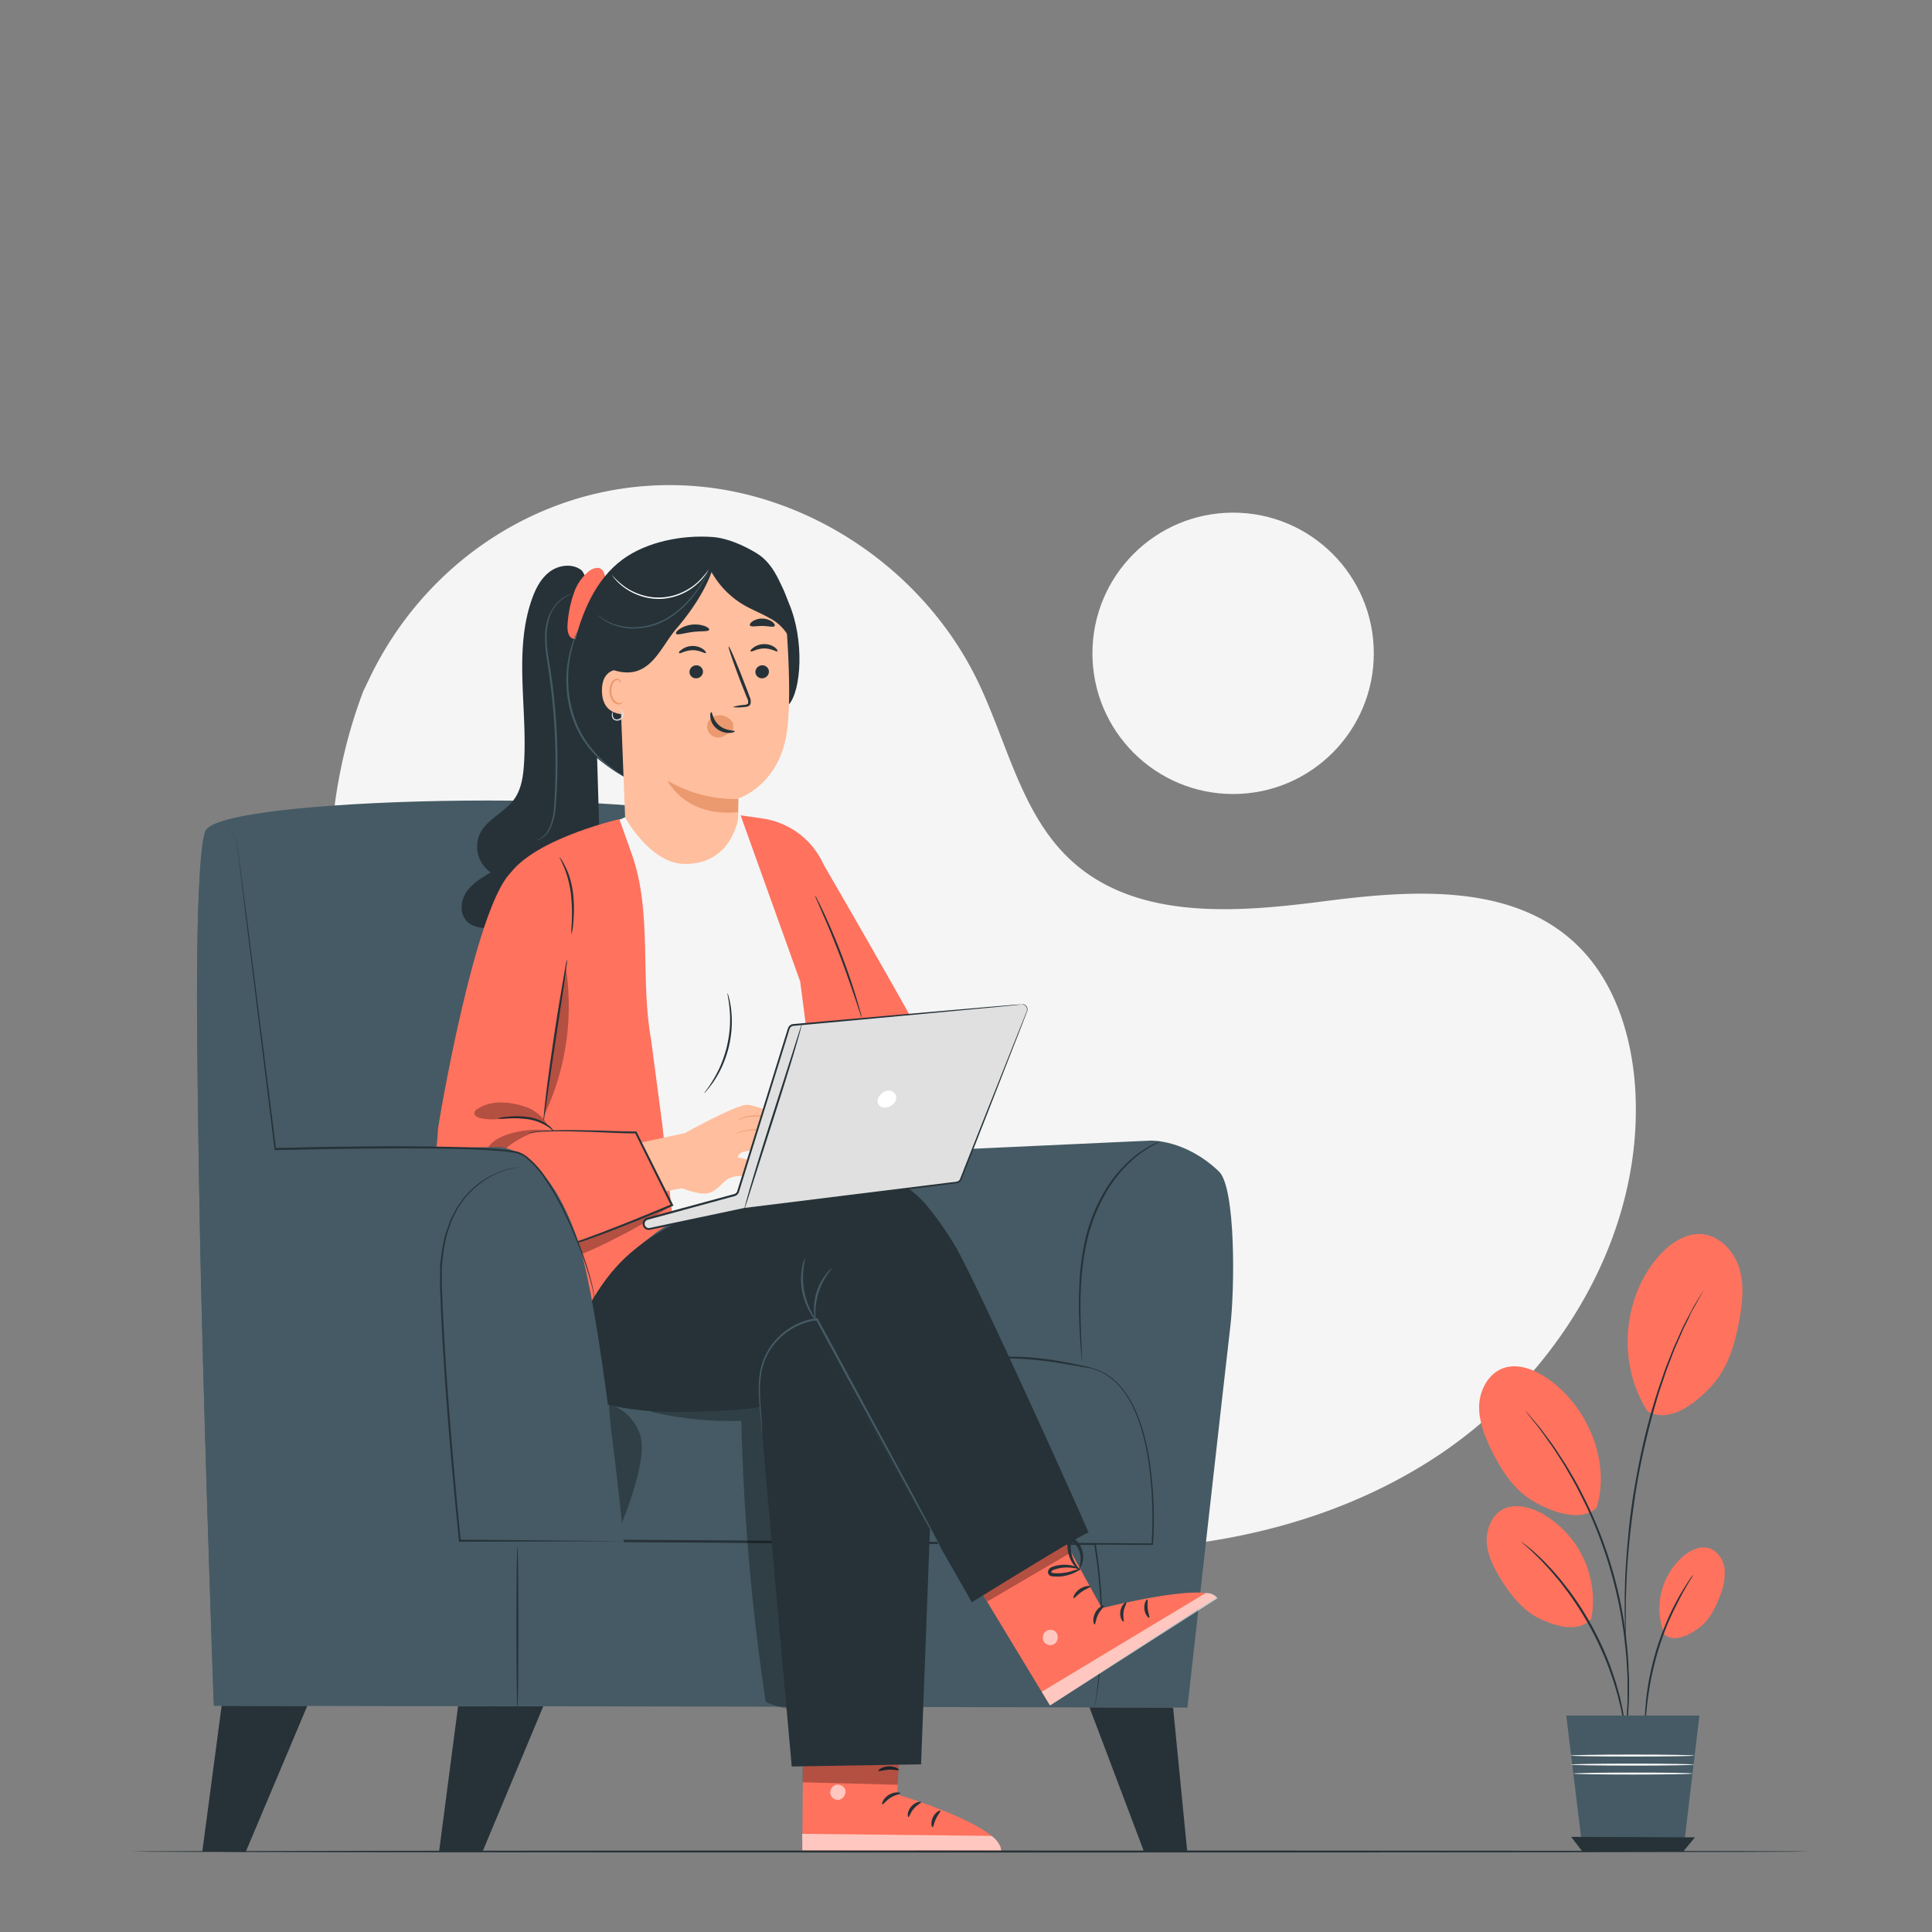 <svg xmlns="http://www.w3.org/2000/svg" viewBox="0 0 500 500"><rect x="0" y="0" width="500" height="500" fill="#808080" stroke="none"/><g id="freepik--background-simple--inject-453"><path d="M94,178.92l1.66-3.46c14-29.19,42.63-48.76,74.69-49.86a83.87,83.87,0,0,1,12.37.48c29.58,3.37,56.94,22.81,70.14,49.85,7.76,15.9,11.33,34.74,24.28,46.69,16.85,15.57,42.67,13.58,65.26,10.66s48.44-4.85,65.22,10.79c10.51,9.79,15,24.74,15.65,39.17,1.7,38.21-21.46,74.78-53.49,95S298.29,403.8,260.7,400c-52.66-5.36-104.57-29.14-138.41-70.4S75.09,228.89,94,178.92Z" style="fill:#f5f5f5"></path><circle cx="319.13" cy="169.08" r="36.41" style="fill:#f5f5f5"></circle></g><g id="freepik--Plant--inject-453"><path d="M426.43,365.3c-7.84-12-6.7-29.13,2.67-40,2.9-3.37,7-6.29,11.4-5.91s8.19,4.28,9.57,8.62.9,9,.09,13.52c-1.13,6.28-3,12.7-7.39,17.36s-10.75,9.45-16.34,6.39" style="fill:#FF725E"></path><path d="M430.76,423a17.93,17.93,0,0,1,5-20.36c1.8-1.47,4.16-2.61,6.41-2s3.84,2.95,4.15,5.31a14.75,14.75,0,0,1-1.17,7c-1.16,3.13-2.72,6.27-5.38,8.28s-6.4,3.89-9,1.81" style="fill:#FF725E"></path><path d="M411.85,418.92a26,26,0,0,0-13.07-27.38c-3-1.55-6.67-2.47-9.68-1s-4.56,5.3-4.32,8.74,1.9,6.62,3.72,9.54c2.56,4.1,5.7,8.08,10.06,10.14s10.21,3.64,13.29-.08" style="fill:#FF725E"></path><path d="M413.21,390.16c3.76-12.11-2.61-26.8-13.22-33.76-3.29-2.15-7.46-3.66-11.14-2.25s-5.94,5.63-6.05,9.66,1.43,7.92,3.21,11.53c2.49,5.07,5.67,10.07,10.51,13s12.67,5.81,16.69,1.84" style="fill:#FF725E"></path><path d="M420.75,449.39a3.21,3.21,0,0,1-.12-.59c-.07-.44-.15-1-.25-1.69-.05-.37-.11-.78-.17-1.22s-.18-.93-.28-1.44c-.2-1-.4-2.22-.74-3.5-.16-.64-.32-1.32-.49-2l-.63-2.16c-.41-1.5-1-3.06-1.56-4.72a82.67,82.67,0,0,0-10.74-20c-1.07-1.38-2-2.74-3.07-3.91l-1.45-1.72-1.41-1.53c-.88-1-1.75-1.81-2.51-2.55l-1-1-.93-.82-1.27-1.14a3.58,3.58,0,0,1-.42-.43,3.19,3.19,0,0,1,.49.35l1.33,1.07,1,.79,1.08,1c.78.71,1.67,1.52,2.57,2.5.46.49.94,1,1.45,1.51l1.48,1.72c1.05,1.16,2,2.51,3.12,3.9A79.17,79.17,0,0,1,417,431.89c.55,1.67,1.14,3.24,1.53,4.76.21.75.41,1.48.61,2.18s.31,1.39.45,2c.32,1.3.5,2.49.67,3.53.09.52.17,1,.24,1.45s.09.86.13,1.24c.06.69.11,1.26.15,1.7A2.48,2.48,0,0,1,420.75,449.39Z" style="fill:#263238"></path><path d="M420.48,451.57a.84.84,0,0,1,0-.25c0-.18,0-.42,0-.7.06-.66.14-1.55.25-2.69.05-.59.12-1.24.19-1.94s.07-1.49.11-2.32c.07-1.67.23-3.56.17-5.66,0-1.05,0-2.15,0-3.29s-.12-2.33-.18-3.56c-.08-2.47-.41-5.08-.71-7.83a112.44,112.44,0,0,0-10.21-34.43c-1.25-2.47-2.4-4.84-3.67-6.95-.62-1.07-1.18-2.12-1.79-3.09s-1.22-1.88-1.78-2.76c-1.1-1.79-2.26-3.29-3.22-4.66-.49-.67-.93-1.31-1.36-1.88s-.85-1.06-1.22-1.52l-1.68-2.12-.43-.56-.13-.2s.07,0,.17.16l.47.53,1.75,2.06,1.26,1.5c.44.56.9,1.2,1.4,1.86,1,1.35,2.17,2.84,3.29,4.63l1.81,2.76c.63,1,1.2,2,1.83,3.07,1.3,2.12,2.46,4.49,3.73,7a110,110,0,0,1,10.25,34.57c.28,2.76.6,5.39.67,7.87,0,1.23.15,2.42.15,3.57s0,2.25,0,3.3c0,2.11-.15,4-.24,5.67-.06.84-.09,1.61-.16,2.33s-.16,1.35-.24,1.94c-.14,1.13-.26,2-.34,2.68,0,.29-.07.51-.1.7S420.48,451.57,420.48,451.57Z" style="fill:#263238"></path><path d="M440.89,333.89s0,.08-.1.23l-.34.63-1.34,2.39c-.28.52-.63,1.09-1,1.73s-.68,1.35-1,2.11l-1.21,2.42c-.41.87-.8,1.8-1.23,2.78s-.89,2-1.33,3.06-.85,2.21-1.3,3.38l-.68,1.78q-.32.92-.63,1.86l-1.32,3.9c-1.66,5.37-3.23,11.36-4.57,17.72S422.64,390.37,422,396s-1,10.65-1.11,14.91c-.11,2.13-.13,4.05-.14,5.74s0,3.15,0,4.34,0,2.07,0,2.74v.72a.64.64,0,0,1,0,.24.75.75,0,0,1,0-.24l-.05-.71c0-.67-.08-1.59-.13-2.74s-.1-2.65-.1-4.35,0-3.62.06-5.75c.07-4.27.46-9.34,1-14.95s1.53-11.75,2.82-18.14S427.26,365.4,429,360c.46-1.33.91-2.63,1.34-3.9l.64-1.86.7-1.78,1.34-3.38c.44-1.08.93-2.09,1.36-3.06s.84-1.91,1.26-2.77.86-1.66,1.25-2.41l1.09-2.1c.35-.64.71-1.2,1-1.71l1.43-2.35.38-.6A1,1,0,0,1,440.89,333.89Z" style="fill:#263238"></path><path d="M438.23,407.5a10.23,10.23,0,0,1-.84,1.46c-.57.92-1.36,2.27-2.28,4s-1.94,3.76-3,6.09-2,5-2.88,7.79a80.79,80.79,0,0,0-2,8.05c-.47,2.51-.8,4.79-1,6.71s-.31,3.48-.35,4.56a10.48,10.48,0,0,1-.14,1.68,12.38,12.38,0,0,1-.06-1.68c0-1.09,0-2.66.19-4.59a66.88,66.88,0,0,1,.88-6.77,76.94,76.94,0,0,1,2-8.12,73.79,73.79,0,0,1,2.94-7.82,68,68,0,0,1,3.08-6.08c1-1.68,1.81-3,2.44-3.9A9.59,9.59,0,0,1,438.23,407.5Z" style="fill:#263238"></path><polygon points="405.35 443.99 439.8 443.99 435.63 479.17 409.64 479.17 405.35 443.99" style="fill:#455a64"></polygon><polygon points="406.61 475.38 409.53 479.17 435.63 479.17 438.64 475.5 406.61 475.38" style="fill:#263238"></polygon><path d="M438.46,454.34c0,.14-7.15.25-16,.25s-16-.11-16-.25,7.15-.26,16-.26S438.46,454.2,438.46,454.34Z" style="fill:#fafafa"></path><path d="M438.46,456.68c0,.14-7.15.26-16,.26s-16-.12-16-.26,7.15-.26,16-.26S438.46,456.54,438.46,456.68Z" style="fill:#fafafa"></path><path d="M438,459c0,.14-6.9.25-15.41.25s-15.41-.11-15.41-.25,6.9-.26,15.41-.26S438,458.81,438,459Z" style="fill:#fafafa"></path></g><g id="freepik--Character--inject-453"><path d="M79.53,441.47l-15.94,37.8-11.23-.1,5-37.73Z" style="fill:#263238"></path><path d="M140.6,441.59l-15.73,37.63-11.23-.1,4.91-37.57Z" style="fill:#263238"></path><path d="M53.32,214.77c6.17-9.25,127.84-10.6,133.05-1l44.45,84.49,66.86-3.07s9-.43,17.79,8c4.34,4.15,4.12,30.32,2.9,40.44-.82,6.73-11.07,98.29-11.07,98.29l-251.91-.51S47.16,224,53.32,214.77Z" style="fill:#455a64"></path><path d="M126.83,443.81s0-.27,0-.8,0-1.34.07-2.36c.06-2.09.13-5.14.22-9,.17-7.85.4-19.16.69-33l-.21.2,76.51.55,79.26.43-.2-.16a129.6,129.6,0,0,1,1.41,30.9c-.27,3.67-.62,6.5-.87,8.42-.14.95-.24,1.68-.31,2.19s-.09.75-.09.75a98.52,98.52,0,0,0,1.49-11.34,127.05,127.05,0,0,0-1.23-31l0-.17h-.17l-79.27-.57-76.5-.42h-.21v.2c-.22,13.86-.39,25.16-.51,33-.05,3.91-.08,6.95-.11,9,0,1,0,1.81,0,2.36S126.83,443.81,126.83,443.81Z" style="fill:#263238"></path><path d="M134.55,302H134a10.19,10.19,0,0,0-1.51.08,15.29,15.29,0,0,0-5.58,1.75,20.86,20.86,0,0,0-7,6.2,28.23,28.23,0,0,0-4.78,11.66,81,81,0,0,0-1,15.58c0,5.65.2,11.75.58,18.23.75,13,2.35,27.42,4.08,43l0,.22H119l63.7.44,115.53.67h.18v-.19a102.52,102.52,0,0,0-1.13-23c-1.18-6.66-3.19-12.3-6-16.22a16.77,16.77,0,0,0-4.48-4.47l-.56-.39-.58-.3-1.09-.56c-.73-.25-1.38-.53-2-.68l-1.62-.35c-.48-.06-.88-.07-1.2-.1l-1,0s.32,0,1,.11c.32,0,.72.06,1.19.13l1.61.36c.61.16,1.25.45,2,.71l1.06.57.57.3.55.39a16.53,16.53,0,0,1,4.4,4.46c2.74,3.89,4.71,9.5,5.85,16.15a102.68,102.68,0,0,1,1.05,22.87l.2-.18-115.53-.82-63.7-.39.25.22c-1.75-15.59-3.39-30-4.17-43-.39-6.47-.6-12.56-.62-18.22a82.14,82.14,0,0,1,1-15.51,28.08,28.08,0,0,1,4.68-11.58A20.93,20.93,0,0,1,127,304a15.76,15.76,0,0,1,5.52-1.81C133.86,302,134.56,302.07,134.55,302Z" style="fill:#263238"></path><polygon points="303.6 441.93 307.25 479.17 296.02 479.07 281.96 441.88 303.6 441.93" style="fill:#263238"></polygon><path d="M282.62,354.1a5.08,5.08,0,0,1-1.11-.12l-3-.5c-2.54-.43-6-1.05-9.93-1.47a90.82,90.82,0,0,0-10-.48l-3,0a4.28,4.28,0,0,1-1.12,0,5,5,0,0,1,1.11-.16c.72-.08,1.76-.14,3.05-.2a68.87,68.87,0,0,1,10.07.32c3.92.42,7.43,1.1,9.95,1.62,1.26.27,2.28.5,3,.67A4.07,4.07,0,0,1,282.62,354.1Z" style="fill:#263238"></path><path d="M300.37,295.37c0,.05-.81.41-2.23,1.2a28.79,28.79,0,0,0-5.55,4.06,35,35,0,0,0-6.34,8,44.82,44.82,0,0,0-4.7,11.55c-2.12,8.66-2,16.83-1.85,22.64.08,2.93.2,5.29.26,6.92,0,.78.05,1.4.07,1.89a3,3,0,0,1,0,.66,3,3,0,0,1-.09-.66c-.05-.48-.1-1.1-.17-1.87-.13-1.63-.3-4-.43-6.92s-.21-6.42,0-10.3A64.47,64.47,0,0,1,281.05,320a44.12,44.12,0,0,1,4.79-11.67,34.5,34.5,0,0,1,6.5-8,27.12,27.12,0,0,1,5.7-4c.71-.4,1.33-.6,1.72-.79A5,5,0,0,1,300.37,295.37Z" style="fill:#263238"></path><g style="opacity:0.3"><path d="M168.68,365.4a89.86,89.86,0,0,0,23.17,2.32,581.85,581.85,0,0,0,6.3,72.67,16.27,16.27,0,0,0,6.08,1.79c2.13.06,4.43-.91,5.31-2.85a8.27,8.27,0,0,0,.43-3.74,611,611,0,0,0-7.47-72.31c-.29-1.78-.7-3.74-2.19-4.75s-3.3-.7-5-.38q-14.09,2.63-27.89,6.51"></path></g><g style="opacity:0.3"><path d="M157.58,363.37l2.35,33.28s7.87-18,5.85-24.89A12.22,12.22,0,0,0,157.58,363.37Z"></path></g><path d="M155.57,231l-2.34-78.71-2.54-4.53c-2.24-2-5.87-1.63-8.29.11s-3.84,4.56-4.81,7.38c-4.68,13.54-1,28.42-2,42.71-.21,3.1-.7,6.32-2.5,8.85-2.45,3.44-7,5.13-8.86,8.91A8.12,8.12,0,0,0,127,225.79c-2.29,1.34-4.66,2.74-6.19,4.91s-1.94,5.36-.26,7.41c1.83,2.22,5.16,2.25,8,2a112.82,112.82,0,0,0,23.88-4.7,4.69,4.69,0,0,0,2.58-1.52A4.76,4.76,0,0,0,155.57,231Z" style="fill:#263238"></path><path d="M138.87,217.45a5.89,5.89,0,0,0,2.18-1.48c1.18-1.26,2.07-3.7,2.33-6.77a164.77,164.77,0,0,0-.11-24.21c-.37-4.72-.93-9.2-1.57-13.25s-1-7.86-.13-10.92a10.72,10.72,0,0,1,4.08-6.07,7.66,7.66,0,0,1,1.8-.89,4.7,4.7,0,0,1,.69-.16,9.46,9.46,0,0,0-6.22,7.22c-.8,3-.44,6.71.25,10.74s1.25,8.55,1.61,13.29a150.68,150.68,0,0,1,0,24.29c-.32,3.11-1.28,5.6-2.55,6.87a5.29,5.29,0,0,1-1.66,1.15A2.78,2.78,0,0,1,138.87,217.45Z" style="fill:#455a64"></path><path d="M156.77,151.94c-.23,1.1.54-.93,0,0Z" style="fill:#FF725E"></path><path d="M155.89,147.53c-.9-.95-2.31-.55-3.35.2a12.4,12.4,0,0,0-4,5.71,30.26,30.26,0,0,0-1.6,7.44c-.16,1.47-.16,3.24.79,4.09a1.91,1.91,0,0,0,2.39,0,7.07,7.07,0,0,0,1.8-2.21,52.69,52.69,0,0,0,4.88-10.78C157,150.83,156.59,148.26,155.89,147.53Z" style="fill:#FF725E"></path><path d="M148.48,167.21c2-8.53,5.6-17.25,12.67-22.44,6.3-4.61,15.49-6.37,23.28-5.79,3.84.28,8.12,2.2,11.4,4.2,4.51,2.75,6.28,8.08,8.34,12.93,4.12,9.73,3.13,22.69,0,26.2l-40.74,19.85c-7-3.92-14.52-9.2-16.14-17C146.19,179.8,147.23,172.51,148.48,167.21Z" style="fill:#263238"></path><path d="M163.91,152.07l25.45-6.62c8.15-.91,13.65,9.1,14.22,17.29.64,9.1,1.06,20.23,0,27-2.07,13.67-12.54,16.92-12.54,16.92s0,11.87-.07,15.93l-11.87,36.16-16.88-36.16L159.64,157A4.81,4.81,0,0,1,163.91,152.07Z" style="fill:#ffbe9d"></path><path d="M199,173.76a1.76,1.76,0,0,1-1.68,1.78,1.68,1.68,0,0,1-1.82-1.57,1.76,1.76,0,0,1,1.68-1.78A1.69,1.69,0,0,1,199,173.76Z" style="fill:#263238"></path><path d="M201.21,168.55c-.22.23-1.55-.74-3.44-.73s-3.26,1-3.46.75.11-.52.71-1a4.87,4.87,0,0,1,2.78-.88,4.68,4.68,0,0,1,2.73.86C201.11,168,201.31,168.45,201.21,168.55Z" style="fill:#263238"></path><path d="M181.93,173.76a1.75,1.75,0,0,1-1.67,1.78,1.67,1.67,0,0,1-1.82-1.57,1.76,1.76,0,0,1,1.68-1.78A1.68,1.68,0,0,1,181.93,173.76Z" style="fill:#263238"></path><path d="M182.68,169c-.21.23-1.55-.75-3.43-.73s-3.26,1-3.47.74.12-.51.72-.95a4.72,4.72,0,0,1,2.77-.88,4.62,4.62,0,0,1,2.74.86C182.59,168.51,182.79,168.92,182.68,169Z" style="fill:#263238"></path><path d="M189.62,183a12.06,12.06,0,0,1,3-.57c.49-.06.94-.16,1-.49a2.44,2.44,0,0,0-.33-1.42c-.46-1.16-.94-2.38-1.45-3.65-2-5.21-3.47-9.49-3.26-9.57s2,4.08,4,9.28c.49,1.28,1,2.51,1.39,3.68a2.76,2.76,0,0,1,.26,1.89,1.15,1.15,0,0,1-.78.7,2.9,2.9,0,0,1-.82.12A12,12,0,0,1,189.62,183Z" style="fill:#263238"></path><path d="M191.1,206.79l-.08,3.4c-13.66,1.37-18.25-8.15-18.25-8.15A34.73,34.73,0,0,0,191.1,206.79Z" style="fill:#eb996e"></path><path d="M183.42,186.52a3,3,0,0,1,2.5-1.39,3.92,3.92,0,0,1,3.6,1.75,2.37,2.37,0,0,1,.17,1.77c-.13.3,0,.15-.26.36a6.88,6.88,0,0,1-2.8,1.77,3,3,0,0,1-3.13-1.13A3,3,0,0,1,183.42,186.52Z" style="fill:#eb996e"></path><path d="M184.08,184.3c.31,0,.32,2,2.09,3.47s3.93,1.2,4,1.48c0,.13-.48.4-1.4.43a5,5,0,0,1-3.3-1.12,4.39,4.39,0,0,1-1.62-2.91C183.72,184.8,183.94,184.29,184.08,184.3Z" style="fill:#263238"></path><path d="M183.53,163c-.19.51-2.07.28-4.28.56s-4,.9-4.29.44c-.13-.22.18-.7.89-1.2a7.49,7.49,0,0,1,6.53-.77C183.19,162.34,183.61,162.74,183.53,163Z" style="fill:#263238"></path><path d="M200.48,162c-.33.43-1.63,0-3.2,0s-2.88.31-3.18-.13c-.14-.22.07-.65.64-1.06a4.62,4.62,0,0,1,5.14.12C200.44,161.39,200.62,161.83,200.48,162Z" style="fill:#263238"></path><path d="M163.32,173.59c-.19-.08-7.61-2.44-7.54,5.19s7.71,6,7.72,5.76S163.32,173.59,163.32,173.59Z" style="fill:#ffbe9d"></path><path d="M161.15,181.67s-.14.1-.36.2a1.31,1.31,0,0,1-1,0,3.28,3.28,0,0,1-1.55-2.93,4.49,4.49,0,0,1,.36-1.91,1.52,1.52,0,0,1,1-1,.68.68,0,0,1,.78.36c.11.21.06.37.1.38s.16-.13.1-.45a.8.8,0,0,0-.3-.47,1,1,0,0,0-.74-.19,1.88,1.88,0,0,0-1.38,1.2,4.57,4.57,0,0,0-.44,2.13c.06,1.53.86,3,2,3.27a1.41,1.41,0,0,0,1.21-.21C161.13,181.86,161.17,181.69,161.15,181.67Z" style="fill:#eb996e"></path><path d="M158.63,184.21s-.33.33-.29,1a1.43,1.43,0,0,0,.54,1.06,1.72,1.72,0,0,0,2.48-.95,1.64,1.64,0,0,0-.21-1.17c-.38-.59-.86-.64-.86-.6s.36.2.62.73a1.4,1.4,0,0,1,.1,1,1.24,1.24,0,0,1-.8.78,1.3,1.3,0,0,1-1.13,0,1.22,1.22,0,0,1-.47-.81A4.21,4.21,0,0,1,158.63,184.21Z" style="fill:#e0e0e0"></path><path d="M204.19,164.9a11.82,11.82,0,0,0-5.14-5c-2.12-1.21-4.41-2.09-6.52-3.31a22.9,22.9,0,0,1-10.24-12.81,13.74,13.74,0,0,1,12.2.15,18.64,18.64,0,0,1,8.44,9.12,29.23,29.23,0,0,1,2.33,12.34" style="fill:#263238"></path><path d="M161.57,150c5.63-5.35,16.29-8.31,23.63-5.8-1.09,6.42-5.93,13.62-10.19,18.55s-6.88,13.63-16.2,10.68c-.64-.21-1.38.38-2,0a2.43,2.43,0,0,1-.9-1.41A21.86,21.86,0,0,1,161.57,150Z" style="fill:#263238"></path><path d="M158.36,148.79s0,.09.16.26.28.4.53.68a13.92,13.92,0,0,0,2.31,2.19,15.34,15.34,0,0,0,4.17,2.22,15,15,0,0,0,5.72.84,15.3,15.3,0,0,0,5.6-1.46,15.54,15.54,0,0,0,3.9-2.67,14.28,14.28,0,0,0,2.06-2.42c.22-.31.34-.57.45-.74a1.29,1.29,0,0,0,.13-.28,20.76,20.76,0,0,1-2.82,3.25,15.4,15.4,0,0,1-3.86,2.56,14.56,14.56,0,0,1-11.07.61,15.46,15.46,0,0,1-4.13-2.12A20.9,20.9,0,0,1,158.36,148.79Z" style="fill:#fff"></path><path d="M154.7,159.17a2.42,2.42,0,0,0,.26.26,8,8,0,0,0,.8.67,11.77,11.77,0,0,0,3.4,1.78,14.89,14.89,0,0,0,5.64.76,17.43,17.43,0,0,0,6.75-1.73,22.43,22.43,0,0,0,5.65-4.09,29.08,29.08,0,0,0,3.62-4.39,34.19,34.19,0,0,0,2-3.28c.22-.4.37-.72.47-.93a1.12,1.12,0,0,0,.14-.34,1.74,1.74,0,0,0-.2.3l-.53.9c-.45.78-1.13,1.89-2.06,3.21a31.1,31.1,0,0,1-3.65,4.29,22.6,22.6,0,0,1-5.58,4,17.46,17.46,0,0,1-6.61,1.73,15.36,15.36,0,0,1-5.54-.68,12.63,12.63,0,0,1-3.4-1.65C155.1,159.47,154.73,159.14,154.7,159.17Z" style="fill:#455a64"></path><path d="M161.39,200.88s-.15,0-.4-.18-.64-.34-1.11-.64a29.65,29.65,0,0,1-3.79-2.74,26.8,26.8,0,0,1-4.7-5.13,26.39,26.39,0,0,1-3.65-7.7,30.4,30.4,0,0,1-.37-15.35,28.32,28.32,0,0,1,1.46-4.46c.21-.51.41-.89.54-1.15a1.54,1.54,0,0,1,.22-.38,12.74,12.74,0,0,1-.57,1.61,33.77,33.77,0,0,0-1.29,4.46,31.26,31.26,0,0,0,.51,15.12,26.65,26.65,0,0,0,3.54,7.58,28.34,28.34,0,0,0,4.55,5.12,37.78,37.78,0,0,0,3.66,2.85A13.65,13.65,0,0,1,161.39,200.88Z" style="fill:#455a64"></path><path d="M272.43,393.05l12.73,23.14s26.79-6.8,29.56-2.76l-43,27.94-21.33-35.24Z" style="fill:#FF725E"></path><g style="opacity:0.6"><path d="M270.42,422.42a2.08,2.08,0,0,0,0,2.79,2,2,0,0,0,2.76,0,2.18,2.18,0,0,0,0-2.95,2.08,2.08,0,0,0-2.88.27" style="fill:#fff"></path></g><g style="opacity:0.6"><path d="M271.75,441.37l-2.15-3.55L312,412.29a3.54,3.54,0,0,1,3.11,1.32Z" style="fill:#fff"></path></g><path d="M285.74,415.54c.12.22-.89,1-1.54,2.28s-.66,2.57-.91,2.6-.67-1.4.13-3S285.67,415.32,285.74,415.54Z" style="fill:#263238"></path><path d="M291.5,414.69c.17.18-.54,1.1-.73,2.45s.18,2.43,0,2.55-1.08-1-.82-2.69S291.37,414.49,291.5,414.69Z" style="fill:#263238"></path><path d="M297.42,418.65c-.17.16-1.11-.74-1.26-2.24s.57-2.58.77-2.45-.05,1.12.09,2.36S297.62,418.5,297.42,418.65Z" style="fill:#263238"></path><path d="M282.25,410.59c0,.25-1.13.54-2.3,1.35s-1.88,1.76-2.1,1.64.23-1.43,1.61-2.36S282.26,410.36,282.25,410.59Z" style="fill:#263238"></path><g style="opacity:0.3"><polygon points="274.94 397.64 277.22 401.76 255.48 414.49 253.28 410.87 274.94 397.64"></polygon></g><path d="M279.6,406c0,.09-.72.73-2.21,1.31a12,12,0,0,1-2.73.67A12.89,12.89,0,0,1,273,408a3.24,3.24,0,0,1-1-.12,1.08,1.08,0,0,1-.78-1.08,1.37,1.37,0,0,1,.64-1.06,3.71,3.71,0,0,1,.9-.38,10.37,10.37,0,0,1,1.65-.35,9.18,9.18,0,0,1,2.83.12c1.58.34,2.41.93,2.36,1s-.95-.25-2.46-.41a10.22,10.22,0,0,0-2.62.07,9.65,9.65,0,0,0-1.5.37c-.54.15-.94.39-.93.66,0,.11,0,.14.19.22a2.43,2.43,0,0,0,.72.09,13.36,13.36,0,0,0,1.56,0,14.58,14.58,0,0,0,2.62-.46A17.53,17.53,0,0,1,279.6,406Z" style="fill:#263238"></path><path d="M279.5,406.44c-.05.08-.94-.43-1.85-1.78a8.34,8.34,0,0,1-1.38-4.26,2.11,2.11,0,0,1,.74-1.95,1.19,1.19,0,0,1,1.29.06,3.47,3.47,0,0,1,.7.67,5.92,5.92,0,0,1,1.31,4.32c-.17,1.66-.92,2.45-1,2.39a18.81,18.81,0,0,0,.37-2.42,6,6,0,0,0-.54-2.48,5.41,5.41,0,0,0-.8-1.25c-.35-.43-.75-.7-.9-.55a1.48,1.48,0,0,0-.34,1.18,8.22,8.22,0,0,0,.17,1.52,9,9,0,0,0,.89,2.46C278.89,405.68,279.6,406.34,279.5,406.44Z" style="fill:#263238"></path><path d="M233.5,438l-1.31,26.38s27.32,8.15,26.88,14.62l-51.41-.07.25-41.35Z" style="fill:#FF725E"></path><g style="opacity:0.6"><path d="M216.38,461.91a2.09,2.09,0,0,0-1.48,2.37,2,2,0,0,0,2.33,1.49,2.22,2.22,0,0,0,1.56-2.52,2.08,2.08,0,0,0-2.6-1.27" style="fill:#fff"></path></g><g style="opacity:0.6"><path d="M207.66,478.9l-.07-4.31,49.06.54s2.42,1.72,2.42,3.84Z" style="fill:#fff"></path></g><path d="M233,464.1c0,.25-1.27.35-2.51,1.14s-1.91,1.83-2.14,1.73.16-1.55,1.68-2.47S233.09,463.87,233,464.1Z" style="fill:#263238"></path><path d="M238.37,466.4c.06.24-1,.65-1.9,1.7s-1.12,2.16-1.37,2.15-.39-1.43.71-2.71S238.37,466.16,238.37,466.4Z" style="fill:#263238"></path><path d="M241.34,472.87c-.23.06-.56-1.2.1-2.56s1.84-1.89,1.94-1.68-.63.93-1.16,2.06S241.59,472.85,241.34,472.87Z" style="fill:#263238"></path><path d="M232.66,458.06c-.11.22-1.25-.14-2.67-.06s-2.52.51-2.65.29.95-1.09,2.61-1.16S232.79,457.86,232.66,458.06Z" style="fill:#263238"></path><g style="opacity:0.3"><polygon points="232.61 456.65 232.31 461.9 207.71 461.26 207.74 457.02 232.61 456.65"></polygon></g><path d="M232.83,452.73a4.92,4.92,0,0,1-2.57-.05,12,12,0,0,1-4.14-1.66,3.09,3.09,0,0,1-.76-.62,1.07,1.07,0,0,1-.1-1.33,1.39,1.39,0,0,1,1.1-.56,3.65,3.65,0,0,1,1,.15,9,9,0,0,1,1.59.57,9.15,9.15,0,0,1,2.35,1.58c1.17,1.12,1.56,2.06,1.48,2.11s-.68-.71-1.88-1.64a10.62,10.62,0,0,0-2.27-1.32,9.36,9.36,0,0,0-1.47-.47c-.54-.15-1-.16-1.15.08s-.05.13.06.29a2.54,2.54,0,0,0,.56.44,11.94,11.94,0,0,0,1.35.8,13.93,13.93,0,0,0,2.46,1A17,17,0,0,1,232.83,452.73Z" style="fill:#263238"></path><path d="M232.49,453.08a4.14,4.14,0,0,1-.64-2.48,8.5,8.5,0,0,1,.39-2.81,8,8,0,0,1,.68-1.55,2.11,2.11,0,0,1,1.65-1.27,1.2,1.2,0,0,1,1.06.73,3.14,3.14,0,0,1,.25.94,5.55,5.55,0,0,1,0,1.73,5.94,5.94,0,0,1-1.13,2.64c-1,1.31-2.07,1.6-2.09,1.51s.8-.6,1.58-1.86a5.88,5.88,0,0,0,.85-2.4,5.75,5.75,0,0,0,0-1.49c-.07-.54-.27-1-.48-.93s-.69.4-.91.83a8.8,8.8,0,0,0-1.18,3.93C232.38,452.11,232.63,453.05,232.49,453.08Z" style="fill:#263238"></path><path d="M158.92,212.72l2.88-1.22c-.88-1.4,6,12,15.34,12.09,12.78.12,14.06-12.62,14.06-12.62l.67.09,21,21.77,2.77,61-2.28,7.83L168.24,318,152.5,286.67l-1.39-19.31Z" style="fill:#f5f5f5"></path><path d="M160.29,212s-25.63,5.83-29.81,16.77c-1.84,4.83-2.43,82.74-2.43,82.74s-3.19,7.13-3,21.84c.2,14.1,9.52,23.21,21.16,25.85,0,0,3.06-22.15,15.33-33.26,11.62-10.52,12.69-9.24,12.69-9.24l-2.8-25.41-2.91-22.12c-2.91-15.8.37-32.94-5-48.09Z" style="fill:#FF725E"></path><path d="M214.4,227.53l17.48,76.89-18.79-4.27-6-46.14-15.42-43s2.59.34,5.93.86A20.45,20.45,0,0,1,214.4,227.53Z" style="fill:#FF725E"></path><g style="opacity:0.3"><path d="M128.23,324.75a2.77,2.77,0,0,0,1.25,2.36,6.32,6.32,0,0,0,2.6.94c4.33.76,8.78-.06,13-1.4a104.4,104.4,0,0,0,13.87-6c6.63-3.28,8.72-4.77,15-8.72-6.5,2.66-8.65,3-15.51,4.56-10.23,2.35-21,3.51-30.21,8.45"></path></g><path d="M165.84,295.7l11.43-2.46s13.14-7.33,16.09-7.32c2.65,0,13.14,4.76,15.2,5.7a1.14,1.14,0,0,1,.54.5h0a2,2,0,0,1-.7,2.76l-.19.11.13.27a3.18,3.18,0,0,1,.33,1.11,1.38,1.38,0,0,1-2.44,1l.46.58a1.51,1.51,0,0,1,.34.81l.06.58a1.57,1.57,0,0,1-.84,1.57h0a1.59,1.59,0,0,1-1.7-.16c-1.41-1.13-4.44-3.35-6.24-3.35a41.24,41.24,0,0,0-5.77.64,2,2,0,0,0-1.6,1.54h0c1.05-.1,8.92,2.5,11.71,3.43a2.79,2.79,0,0,1,1.83,1.83c.22.78,0,1.69-1.69,1.58a71.16,71.16,0,0,1-10.14-2.06s-3.32-.38-5.13,1.4c-2.55,2.5-3.75,3.47-6.36,3.05a21.38,21.38,0,0,1-4.63-1.3l-4.14.79Z" style="fill:#ffbe9d"></path><path d="M189.91,293.59a26.7,26.7,0,0,1,2.56-.79,13.72,13.72,0,0,1,12.07,3c1.25,1.08,1.86,1.93,1.9,1.89a3.28,3.28,0,0,0-.42-.59,11.74,11.74,0,0,0-1.36-1.44,13.28,13.28,0,0,0-12.24-3,11.27,11.27,0,0,0-1.87.64A3.15,3.15,0,0,0,189.91,293.59Z" style="fill:#eb996e"></path><path d="M190.83,290a11.4,11.4,0,0,1,2.65-.92,12.07,12.07,0,0,1,6.64.76,25.84,25.84,0,0,1,5.83,3.49l1.64,1.26a3.59,3.59,0,0,0,.62.44,4.09,4.09,0,0,0-.55-.52c-.37-.32-.91-.78-1.6-1.33a23.73,23.73,0,0,0-5.84-3.59,11.76,11.76,0,0,0-6.78-.7,8.22,8.22,0,0,0-2,.7c-.23.11-.38.23-.49.29S190.82,290,190.83,290Z" style="fill:#eb996e"></path><path d="M146,231.16l-5.71,61.41h-1.62l25.89.52,9.36,18.81s-33.94,16.51-48.44,12c-17.2-5.4-12.29-24.58-12.16-31.36,0-1.19,9.67-58.24,19-66.79C132.3,225.71,144.63,226.53,146,231.16Z" style="fill:#FF725E"></path><path d="M146.76,248.3a8.82,8.82,0,0,1-.14,1.66c-.16,1.15-.37,2.66-.61,4.49-.58,3.87-1.36,9.05-2.22,14.77s-1.65,11-2.18,14.78c-.26,1.82-.48,3.33-.65,4.48a8.69,8.69,0,0,1-.3,1.64,10.72,10.72,0,0,1,.1-1.66c.09-1.07.25-2.61.47-4.51.44-3.8,1.15-9,2-14.81s1.74-11,2.37-14.75c.32-1.81.58-3.32.78-4.46A11.2,11.2,0,0,1,146.76,248.3Z" style="fill:#263238"></path><path d="M144.8,221.85s.21.21.5.64a14.5,14.5,0,0,1,1.09,1.95,18.76,18.76,0,0,1,1.18,3.09,24.7,24.7,0,0,1,.78,4,35.93,35.93,0,0,1,0,7.33,14.18,14.18,0,0,1-.45,3,20.49,20.49,0,0,1,.07-3,47.51,47.51,0,0,0-.19-7.24,28,28,0,0,0-.72-3.9,26.5,26.5,0,0,0-1-3.07C145.33,222.88,144.72,221.9,144.8,221.85Z" style="fill:#263238"></path><path d="M125.44,323.86a.68.68,0,0,1,.25,0l.73.19a19.94,19.94,0,0,0,2.86.42,40.51,40.51,0,0,0,10.55-1c2.2-.47,4.63-1,7.19-1.57s5.21-1.65,8-2.68c5.57-2.1,11.64-4.57,18-7.24l.79-.34-.14.36-9.34-18.82.22.14c-4.17,0-8-.27-11.37-.37s-6.37-.2-8.82-.18-4.38.12-5.7.26-2,.26-2,.22a3.14,3.14,0,0,1,.5-.12c.34-.07.84-.18,1.5-.26a51.83,51.83,0,0,1,5.71-.38c2.46-.06,5.43,0,8.83.06s7.22.27,11.35.28h.15l.07.13c2.81,5.63,6,12,9.39,18.8l.13.25-.26.11-.79.34c-6.34,2.68-12.42,5.14-18,7.21-2.8,1-5.47,2-8.06,2.65s-5,1.06-7.22,1.51a38.16,38.16,0,0,1-10.65.86A12.89,12.89,0,0,1,125.44,323.86Z" style="fill:#263238"></path><path d="M143.28,292.73c-.07.06-.65-.6-1.81-1.33a13,13,0,0,0-5-1.76,29.44,29.44,0,0,0-5.4-.17,11.93,11.93,0,0,1-2.27,0,8.35,8.35,0,0,1,2.24-.39,22,22,0,0,1,5.51,0,11.56,11.56,0,0,1,5.16,2A4.67,4.67,0,0,1,143.28,292.73Z" style="fill:#263238"></path><g style="opacity:0.3"><path d="M142.84,292.65a25.12,25.12,0,0,0-11,.79c-2.18.67-4.38,1.72-5.6,3.65-.4.62-.64,1.51-.11,2a1.68,1.68,0,0,0,1.81.05,16.71,16.71,0,0,0,3.44-2.31,23.07,23.07,0,0,1,5.69-3.33,12.87,12.87,0,0,1,6.49-.81"></path></g><g style="opacity:0.3"><path d="M141.7,291.33c-.77-2.16-3.61-4.18-5.44-4.8-4.17-1.42-9-1.95-12.66.44a1.53,1.53,0,0,0-.84,1.09c0,.66.71,1.06,1.35,1.24,2.63.72,5.42.28,8.14,0s5.63-.3,8,1.09"></path></g><g style="opacity:0.3"><path d="M140.84,288.63a66,66,0,0,0,5.6-38.24Z"></path></g><path d="M146.23,359.24s9.26,6.14,27.65,6.14,22.61-1.27,22.61-1.27l17.23-15.65,37.8,66.2s30-18.6,30.19-18c.36.36-28-62.71-34.18-73.62a81.92,81.92,0,0,0-7-10.19,26.72,26.72,0,0,0-26.84-9.75,122.94,122.94,0,0,0-15.72,4.39c-13.72,5-25.35,8.4-35.27,17.2C151.19,334.86,144.24,354.6,146.23,359.24Z" style="fill:#263238"></path><path d="M209.42,340.84s-13.6,9.41-13.23,17c.3,6.32,8.71,99.33,8.71,99.33l33.47-.56,2.3-60.91Z" style="fill:#263238"></path><path d="M243.36,400.37a1,1,0,0,1-.15-.23l-.4-.68c-.37-.64-.87-1.53-1.5-2.65L235.89,387l-17.71-32.46-7-13,.26.13a17,17,0,0,0-12.12,7.69,16.3,16.3,0,0,0-2.26,5.85,27.44,27.44,0,0,0-.37,5.43c.09,3.31.4,6,.48,7.77.05.91.07,1.62.07,2.09a4.87,4.87,0,0,1,0,.72,4,4,0,0,1-.08-.72c0-.51-.09-1.2-.15-2.07-.14-1.82-.49-4.44-.63-7.79a26.54,26.54,0,0,1,.31-5.5,16.64,16.64,0,0,1,2.27-6,17.42,17.42,0,0,1,12.43-8l.17,0,.08.16c2.21,4.05,4.59,8.44,7.06,13l17.57,32.53c2.21,4.14,4,7.51,5.27,9.89l1.41,2.7.35.71C243.33,400.28,243.37,400.36,243.36,400.37Z" style="fill:#455a64"></path><path d="M215.39,328.19A17.85,17.85,0,0,0,211.16,342a5.77,5.77,0,0,1-.46-2.18,14.61,14.61,0,0,1,3.09-10.11A5.75,5.75,0,0,1,215.39,328.19Z" style="fill:#455a64"></path><path d="M208.35,325.62c.09,0-.18,1-.38,2.49a19.33,19.33,0,0,0,.16,6,19.73,19.73,0,0,0,2,5.65c.75,1.36,1.34,2.13,1.27,2.18a7.24,7.24,0,0,1-1.59-2,16.93,16.93,0,0,1-2.24-11.9A7.75,7.75,0,0,1,208.35,325.62Z" style="fill:#455a64"></path><path d="M182.26,282.9c-.08-.06,1-1.23,2.25-3.35a30.33,30.33,0,0,0,2-3.86,32.52,32.52,0,0,0,1.65-5.05,33.06,33.06,0,0,0,.75-5.27,30,30,0,0,0-.1-4.35c-.23-2.48-.64-4-.54-4a4.92,4.92,0,0,1,.34,1,10,10,0,0,1,.29,1.24c.09.49.22,1.05.28,1.68a26,26,0,0,1,.2,4.41,29.62,29.62,0,0,1-.71,5.36,30.53,30.53,0,0,1-1.72,5.13,26,26,0,0,1-2.13,3.87,16.75,16.75,0,0,1-1,1.38,9.63,9.63,0,0,1-.81,1A4,4,0,0,1,182.26,282.9Z" style="fill:#263238"></path><path d="M213,223.5s36.29,62.34,37.1,67.13c.6,3.56-.55,13.71-3.8,15-9.1,3.68-19.62-.59-29.23-7.24l-1.44-1Z" style="fill:#FF725E"></path><path d="M53.32,214.77s5.69-3.31,7,5.9,10.69,76.74,10.69,76.74l58.05-.55s12.27-.46,20.59,24.53c5.82,17.49,11.76,77,11.76,77l-1.1,43.06-105,0S52.15,351.16,51.61,311,49.92,227.11,53.32,214.77Z" style="fill:#455a64"></path><path d="M58.56,214.17s.1.1.32.28a7.36,7.36,0,0,1,.85.88,7.66,7.66,0,0,1,1.77,4.35c.51,4.2,1.24,10.27,2.15,17.8,1.87,15.13,4.47,36.17,7.4,59.93l0,.24h.24l12.11-.25c13.09-.21,25.57-.3,36.9,0,2.83.09,5.59.21,8.27.42l2,.17c.65.06,1.29.17,1.94.26a6.66,6.66,0,0,1,3.46,1.33,22.55,22.55,0,0,1,4.92,5.38,57.24,57.24,0,0,1,3.55,5.83,107.72,107.72,0,0,1,7.92,19.13,40.94,40.94,0,0,1,1.34,5.48,12.1,12.1,0,0,1,.15,1.46c0,.33,0,.5,0,.5a4.93,4.93,0,0,0,.05-.5,10.83,10.83,0,0,0-.11-1.48,38.24,38.24,0,0,0-1.24-5.52c-.68-2.37-1.63-5.22-2.89-8.48a103.67,103.67,0,0,0-4.9-10.77,60.19,60.19,0,0,0-3.55-5.89,23.15,23.15,0,0,0-5-5.51l-.82-.53c-.29-.16-.6-.28-.89-.43s-.64-.2-1-.3-.65-.1-1-.15c-.65-.09-1.31-.21-2-.27l-2-.18c-2.68-.22-5.45-.34-8.28-.44-11.35-.35-23.83-.28-36.93-.07l-12.12.26.27.24c-3-23.76-5.67-44.79-7.58-59.91-1-7.53-1.76-13.59-2.31-17.78a7.73,7.73,0,0,0-1.87-4.4A5.29,5.29,0,0,0,58.56,214.17Z" style="fill:#263238"></path><path d="M134.55,302a3.74,3.74,0,0,1-.38.07c-.25,0-.62.1-1.11.21a20.75,20.75,0,0,0-4.12,1.31,21,21,0,0,0-5.79,3.62,24,24,0,0,0-3,3.06l-1.32,1.92-.34.5-.28.55-.56,1.1c-.19.38-.39.75-.58,1.14s-.3.81-.46,1.22c-.29.83-.62,1.66-.89,2.54a39,39,0,0,0-1.06,5.61c-.1,1-.25,2-.31,3s0,2.06,0,3.12c-.07,2.1.12,4.29.18,6.52.4,8.93,1,18.73,1.83,29,.91,11.6,1.9,22.56,2.88,32.19l-.23-.21,30.64.26,8.69.11,2.3.05.59,0,.2,0s-.07,0-.2,0l-.59,0-2.3,0-8.69,0L119,399h-.21l0-.21c-1-9.63-2-20.6-2.94-32.2-.78-10.29-1.42-20.1-1.79-29-.06-2.24-.24-4.41-.16-6.54,0-1.06,0-2.11,0-3.14s.22-2,.32-3a38.19,38.19,0,0,1,1.11-5.67c.27-.89.62-1.73.91-2.57.16-.42.29-.84.47-1.24l.6-1.14.58-1.12.29-.55c.11-.17.23-.34.35-.5l1.35-1.94a24.77,24.77,0,0,1,3-3.09,20.76,20.76,0,0,1,5.89-3.57A19.69,19.69,0,0,1,133,302.2c.49-.09.87-.13,1.13-.16A2.72,2.72,0,0,1,134.55,302Z" style="fill:#263238"></path><path d="M133.91,442c-.14,0-.26-9.36-.26-20.91s.12-20.92.26-20.92.26,9.36.26,20.92S134.06,442,133.91,442Z" style="fill:#263238"></path><path d="M264.38,259.91l-59.07,5.34a1.35,1.35,0,0,0-1.17.95L191,308.36a1.34,1.34,0,0,1-.84.88l-22.69,6.18a1.35,1.35,0,0,0,.76,2.59l24.41-5.17,54.9-6.85a1.37,1.37,0,0,0,1.11-.85l17.11-43.38A1.36,1.36,0,0,0,264.38,259.91Z" style="fill:#e0e0e0"></path><path d="M264.38,259.91a1.2,1.2,0,0,1,.53,0,1.4,1.4,0,0,1,1,1.14,2.26,2.26,0,0,1-.25,1.13c-.15.4-.32.83-.5,1.29l-1.25,3.24c-1.91,4.88-4.67,11.95-8.11,20.77L250.1,302l-.78,2-.39,1a1.76,1.76,0,0,1-.72,1,1.4,1.4,0,0,1-.59.21l-.55.08-1.1.13-2.22.28-9.25,1.17-41.82,5.25h0L180,315.78l-6.49,1.38-3.29.69-1.64.35a2.2,2.2,0,0,1-.94.08,1.65,1.65,0,0,1-.88-.47,1.62,1.62,0,0,1,.63-2.64h0L190.1,309h0a1.15,1.15,0,0,0,.73-.86l.42-1.35.84-2.68q.84-2.67,1.65-5.3,1.65-5.25,3.22-10.3,3.15-10.11,6-19.31c.24-.76.48-1.52.71-2.27a7.15,7.15,0,0,1,.42-1.16,1.59,1.59,0,0,1,1.1-.73l4.59-.41,8.73-.77,15.55-1.38,22.26-1.93,6-.5,1.55-.11.52,0-.52.07-1.54.17-6,.58-22.24,2.08-15.54,1.44-8.73.8-4.56.42a1.15,1.15,0,0,0-.8.53,8.09,8.09,0,0,0-.37,1.06l-.7,2.28q-2.85,9.18-6,19.31-1.56,5.06-3.2,10.31-.81,2.63-1.65,5.3c-.27.89-.55,1.78-.83,2.68l-.42,1.35a1.65,1.65,0,0,1-1.05,1.19h0l-22.68,6.18h0a1.1,1.1,0,0,0-.43,1.79,1.15,1.15,0,0,0,.59.32,1.74,1.74,0,0,0,.73-.07l1.65-.35,3.28-.7,6.5-1.37,12.71-2.69h0l41.83-5.18,9.25-1.14,2.22-.28,1.1-.13a2.32,2.32,0,0,0,1-.23,1.27,1.27,0,0,0,.55-.75l.4-1,.78-2c2.08-5.23,4-10.08,5.75-14.49,3.51-8.8,6.31-15.85,8.25-20.72.49-1.21.92-2.28,1.29-3.22l.52-1.28a2.05,2.05,0,0,0,.26-1.07,1.34,1.34,0,0,0-.9-1.11A2.46,2.46,0,0,0,264.38,259.91Z" style="fill:#263238"></path><path d="M207.52,265.05a2.6,2.6,0,0,1-.1.5c-.1.38-.22.85-.37,1.41-.33,1.23-.83,3-1.47,5.16-1.28,4.34-3.15,10.32-5.25,16.9s-4,12.47-5.39,16.85L193.31,311l-.46,1.38a2.26,2.26,0,0,1-.2.48,2.1,2.1,0,0,1,.09-.51c.1-.38.23-.84.37-1.41.33-1.22.84-3,1.48-5.15,1.28-4.35,3.14-10.32,5.25-16.91s4-12.47,5.39-16.85l1.63-5.11.46-1.38A1.58,1.58,0,0,1,207.52,265.05Z" style="fill:#263238"></path><path d="M230.19,282.26a2.76,2.76,0,0,0-2.31,1.08,2.16,2.16,0,0,0-.64,2.31,1.83,1.83,0,0,0,1.5,1,3.06,3.06,0,0,0,1.78-.47,2.6,2.6,0,0,0,1.43-2A1.89,1.89,0,0,0,230.19,282.26Z" style="fill:#fff"></path><path d="M223,263.33a6.82,6.82,0,0,1-.47-1.24l-1.14-3.44c-1-2.9-2.33-6.88-4-11.24s-3.29-8.25-4.51-11L211.41,233a6.68,6.68,0,0,1-.48-1.25,6,6,0,0,1,.66,1.16c.4.76.94,1.87,1.59,3.26,1.3,2.77,3,6.65,4.65,11s3,8.38,3.86,11.31c.44,1.47.77,2.66,1,3.49A5.57,5.57,0,0,1,223,263.33Z" style="fill:#263238"></path></g><g id="freepik--Floor--inject-453"><path d="M468,479.17c0,.15-97.15.26-217,.26s-217-.11-217-.26,97.13-.26,217-.26S468,479,468,479.17Z" style="fill:#263238"></path></g></svg>